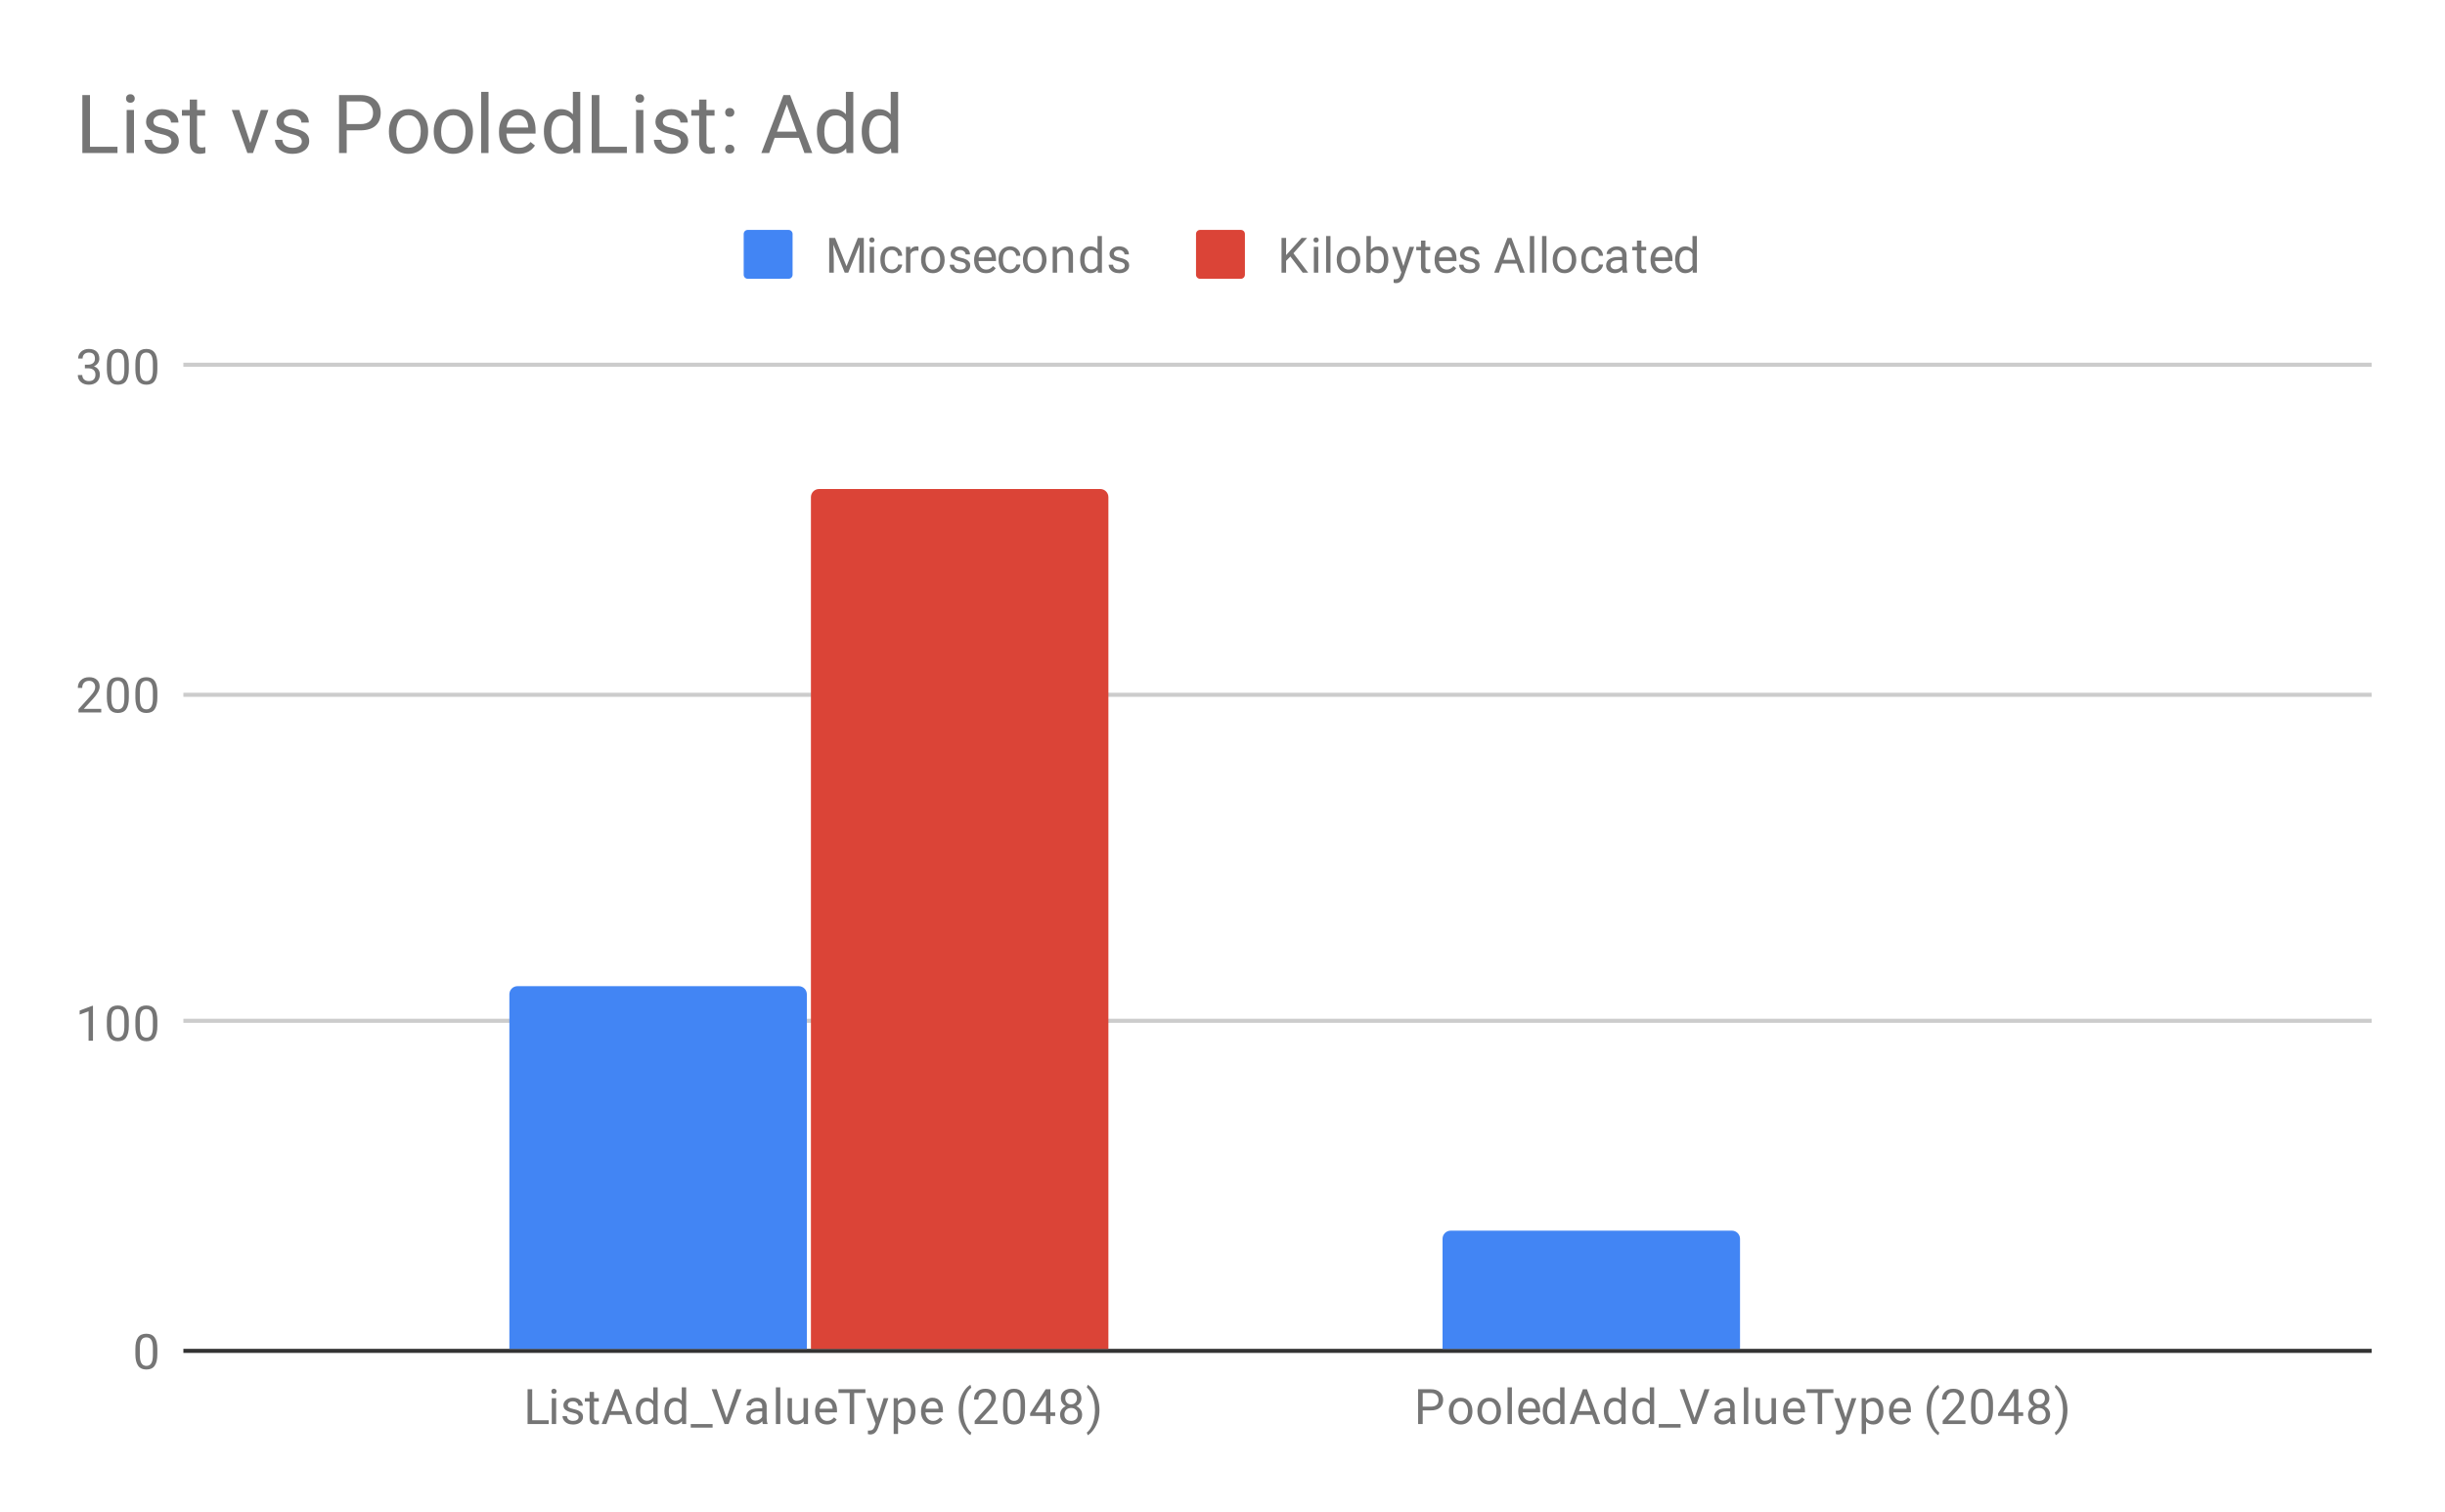 <svg version="1.1" viewBox="0.0 0.0 600.0 371.0" fill="none" stroke="none" stroke-linecap="square" stroke-miterlimit="10" width="600" height="371" xmlns:xlink="http://www.w3.org/1999/xlink" xmlns="http://www.w3.org/2000/svg"><path fill="#ffffff" d="M0 0L600.0 0L600.0 371.0L0 371.0L0 0Z" fill-rule="nonzero"/><path fill="#ffffff" d="M0 0L600.0 0L600.0 371.0L0 371.0L0 0Z" fill-rule="nonzero"/><path stroke="#333333" stroke-width="1.0" stroke-linecap="butt" d="M45.5 331.5L581.5 331.5" fill-rule="nonzero"/><path stroke="#cccccc" stroke-width="1.0" stroke-linecap="butt" d="M45.5 250.5L581.5 250.5" fill-rule="nonzero"/><path stroke="#cccccc" stroke-width="1.0" stroke-linecap="butt" d="M45.5 170.5L581.5 170.5" fill-rule="nonzero"/><path stroke="#cccccc" stroke-width="1.0" stroke-linecap="butt" d="M45.5 89.5L581.5 89.5" fill-rule="nonzero"/><clipPath id="id_0"><path d="M45.55 89.783L581.45 89.783L581.45 331.45L45.55 331.45L45.55 89.783Z" clip-rule="nonzero"/></clipPath><path stroke="#000000" stroke-width="0.0" stroke-linecap="butt" stroke-opacity="0.0" clip-path="url(#id_0)" d="M198.0 331.0L125.0 331.0L125.0 244.0C125.0 242.895 125.895 242.0 127.0 242.0L196.0 242.0C197.105 242.0 198.0 242.895 198.0 244.0Z" fill-rule="nonzero"/><path fill="#4285f4" clip-path="url(#id_0)" d="M198.0 331.0L125.0 331.0L125.0 244.0C125.0 242.895 125.895 242.0 127.0 242.0L196.0 242.0C197.105 242.0 198.0 242.895 198.0 244.0Z" fill-rule="nonzero"/><path stroke="#000000" stroke-width="0.0" stroke-linecap="butt" stroke-opacity="0.0" clip-path="url(#id_0)" d="M427.0 331.0L354.0 331.0L354.0 304.0C354.0 302.895 354.895 302.0 356.0 302.0L425.0 302.0C426.105 302.0 427.0 302.895 427.0 304.0Z" fill-rule="nonzero"/><path fill="#4285f4" clip-path="url(#id_0)" d="M427.0 331.0L354.0 331.0L354.0 304.0C354.0 302.895 354.895 302.0 356.0 302.0L425.0 302.0C426.105 302.0 427.0 302.895 427.0 304.0Z" fill-rule="nonzero"/><path stroke="#000000" stroke-width="0.0" stroke-linecap="butt" stroke-opacity="0.0" clip-path="url(#id_0)" d="M272.0 331.0L199.0 331.0L199.0 122.0C199.0 120.895 199.895 120.0 201.0 120.0L270.0 120.0C271.105 120.0 272.0 120.895 272.0 122.0Z" fill-rule="nonzero"/><path fill="#db4437" clip-path="url(#id_0)" d="M272.0 331.0L199.0 331.0L199.0 122.0C199.0 120.895 199.895 120.0 201.0 120.0L270.0 120.0C271.105 120.0 272.0 120.895 272.0 122.0Z" fill-rule="nonzero"/><path stroke="#000000" stroke-width="0.0" stroke-linecap="butt" stroke-opacity="0.0" clip-path="url(#id_0)" d="M501.0 331.0L428.0 331.0L428.0 331.0C428.0 331.0 428.0 331.0 428.0 331.0L501.0 331.0C501.0 331.0 501.0 331.0 501.0 331.0Z" fill-rule="nonzero"/><path fill="#db4437" clip-path="url(#id_0)" d="M501.0 331.0L428.0 331.0L428.0 331.0C428.0 331.0 428.0 331.0 428.0 331.0L501.0 331.0C501.0 331.0 501.0 331.0 501.0 331.0Z" fill-rule="nonzero"/><path fill="#757575" d="M38.612 332.309Q38.612 334.216 37.956 335.153Q37.316 336.075 35.925 336.075Q34.566 336.075 33.909 335.169Q33.253 334.262 33.222 332.45L33.222 331.012Q33.222 329.122 33.862 328.216Q34.519 327.294 35.909 327.294Q37.284 327.294 37.941 328.184Q38.597 329.059 38.612 330.903L38.612 332.309ZM37.519 330.825Q37.519 329.45 37.128 328.825Q36.753 328.184 35.909 328.184Q35.081 328.184 34.691 328.825Q34.316 329.45 34.316 330.747L34.316 332.481Q34.316 333.856 34.706 334.528Q35.112 335.184 35.925 335.184Q36.722 335.184 37.112 334.559Q37.503 333.934 37.519 332.606L37.519 330.825Z" fill-rule="nonzero"/><path fill="#757575" d="M22.816 255.394L21.738 255.394L21.738 248.176L19.55 248.973L19.55 247.988L22.659 246.816L22.816 246.816L22.816 255.394ZM31.613 251.754Q31.613 253.66 30.956 254.598Q30.316 255.519 28.925 255.519Q27.566 255.519 26.909 254.613Q26.253 253.707 26.222 251.894L26.222 250.457Q26.222 248.566 26.863 247.66Q27.519 246.738 28.909 246.738Q30.284 246.738 30.941 247.629Q31.597 248.504 31.613 250.348L31.613 251.754ZM30.519 250.269Q30.519 248.894 30.128 248.269Q29.753 247.629 28.909 247.629Q28.081 247.629 27.691 248.269Q27.316 248.894 27.316 250.191L27.316 251.926Q27.316 253.301 27.706 253.973Q28.113 254.629 28.925 254.629Q29.722 254.629 30.113 254.004Q30.503 253.379 30.519 252.051L30.519 250.269ZM38.612 251.754Q38.612 253.66 37.956 254.598Q37.316 255.519 35.925 255.519Q34.566 255.519 33.909 254.613Q33.253 253.707 33.222 251.894L33.222 250.457Q33.222 248.566 33.862 247.66Q34.519 246.738 35.909 246.738Q37.284 246.738 37.941 247.629Q38.597 248.504 38.612 250.348L38.612 251.754ZM37.519 250.269Q37.519 248.894 37.128 248.269Q36.753 247.629 35.909 247.629Q35.081 247.629 34.691 248.269Q34.316 248.894 34.316 250.191L34.316 251.926Q34.316 253.301 34.706 253.973Q35.112 254.629 35.925 254.629Q36.722 254.629 37.112 254.004Q37.503 253.379 37.519 252.051L37.519 250.269Z" fill-rule="nonzero"/><path fill="#757575" d="M24.847 174.839L19.253 174.839L19.253 174.058L22.206 170.776Q22.863 170.026 23.113 169.573Q23.363 169.105 23.363 168.605Q23.363 167.933 22.956 167.511Q22.566 167.073 21.878 167.073Q21.081 167.073 20.628 167.542Q20.175 167.995 20.175 168.823L19.097 168.823Q19.097 167.636 19.847 166.917Q20.613 166.183 21.878 166.183Q23.081 166.183 23.769 166.808Q24.456 167.433 24.456 168.48Q24.456 169.73 22.847 171.48L20.566 173.948L24.847 173.948L24.847 174.839ZM31.613 171.198Q31.613 173.105 30.956 174.042Q30.316 174.964 28.925 174.964Q27.566 174.964 26.909 174.058Q26.253 173.151 26.222 171.339L26.222 169.901Q26.222 168.011 26.863 167.105Q27.519 166.183 28.909 166.183Q30.284 166.183 30.941 167.073Q31.597 167.948 31.613 169.792L31.613 171.198ZM30.519 169.714Q30.519 168.339 30.128 167.714Q29.753 167.073 28.909 167.073Q28.081 167.073 27.691 167.714Q27.316 168.339 27.316 169.636L27.316 171.37Q27.316 172.745 27.706 173.417Q28.113 174.073 28.925 174.073Q29.722 174.073 30.113 173.448Q30.503 172.823 30.519 171.495L30.519 169.714ZM38.612 171.198Q38.612 173.105 37.956 174.042Q37.316 174.964 35.925 174.964Q34.566 174.964 33.909 174.058Q33.253 173.151 33.222 171.339L33.222 169.901Q33.222 168.011 33.862 167.105Q34.519 166.183 35.909 166.183Q37.284 166.183 37.941 167.073Q38.597 167.948 38.612 169.792L38.612 171.198ZM37.519 169.714Q37.519 168.339 37.128 167.714Q36.753 167.073 35.909 167.073Q35.081 167.073 34.691 167.714Q34.316 168.339 34.316 169.636L34.316 171.37Q34.316 172.745 34.706 173.417Q35.112 174.073 35.925 174.073Q36.722 174.073 37.112 173.448Q37.503 172.823 37.519 171.495L37.519 169.714Z" fill-rule="nonzero"/><path fill="#757575" d="M20.831 89.486L21.644 89.486Q22.425 89.471 22.863 89.08Q23.3 88.69 23.3 88.018Q23.3 86.518 21.8 86.518Q21.097 86.518 20.675 86.924Q20.269 87.33 20.269 87.986L19.175 87.986Q19.175 86.971 19.909 86.299Q20.659 85.627 21.8 85.627Q23.003 85.627 23.691 86.268Q24.378 86.908 24.378 88.049Q24.378 88.611 24.019 89.127Q23.659 89.643 23.034 89.908Q23.738 90.127 24.113 90.643Q24.503 91.158 24.503 91.908Q24.503 93.049 23.753 93.736Q23.003 94.408 21.8 94.408Q20.613 94.408 19.847 93.752Q19.097 93.096 19.097 92.033L20.191 92.033Q20.191 92.705 20.628 93.111Q21.066 93.518 21.816 93.518Q22.597 93.518 23.003 93.111Q23.425 92.69 23.425 91.924Q23.425 91.19 22.972 90.799Q22.519 90.393 21.644 90.377L20.831 90.377L20.831 89.486ZM31.613 90.643Q31.613 92.549 30.956 93.486Q30.316 94.408 28.925 94.408Q27.566 94.408 26.909 93.502Q26.253 92.596 26.222 90.783L26.222 89.346Q26.222 87.455 26.863 86.549Q27.519 85.627 28.909 85.627Q30.284 85.627 30.941 86.518Q31.597 87.393 31.613 89.236L31.613 90.643ZM30.519 89.158Q30.519 87.783 30.128 87.158Q29.753 86.518 28.909 86.518Q28.081 86.518 27.691 87.158Q27.316 87.783 27.316 89.08L27.316 90.815Q27.316 92.19 27.706 92.861Q28.113 93.518 28.925 93.518Q29.722 93.518 30.113 92.893Q30.503 92.268 30.519 90.94L30.519 89.158ZM38.612 90.643Q38.612 92.549 37.956 93.486Q37.316 94.408 35.925 94.408Q34.566 94.408 33.909 93.502Q33.253 92.596 33.222 90.783L33.222 89.346Q33.222 87.455 33.862 86.549Q34.519 85.627 35.909 85.627Q37.284 85.627 37.941 86.518Q38.597 87.393 38.612 89.236L38.612 90.643ZM37.519 89.158Q37.519 87.783 37.128 87.158Q36.753 86.518 35.909 86.518Q35.081 86.518 34.691 87.158Q34.316 87.783 34.316 89.08L34.316 90.815Q34.316 92.19 34.706 92.861Q35.112 93.518 35.925 93.518Q36.722 93.518 37.112 92.893Q37.503 92.268 37.519 90.94L37.519 89.158Z" fill-rule="nonzero"/><path fill="#757575" d="M130.604 348.528L134.651 348.528L134.651 349.45L129.463 349.45L129.463 340.919L130.604 340.919L130.604 348.528ZM136.479 349.45L135.401 349.45L135.401 343.106L136.479 343.106L136.479 349.45ZM135.307 341.434Q135.307 341.169 135.463 340.981Q135.635 340.794 135.947 340.794Q136.26 340.794 136.416 340.981Q136.588 341.169 136.588 341.434Q136.588 341.684 136.416 341.872Q136.26 342.044 135.947 342.044Q135.635 342.044 135.463 341.872Q135.307 341.684 135.307 341.434ZM141.994 347.762Q141.994 347.325 141.651 347.091Q141.322 346.841 140.494 346.669Q139.682 346.497 139.197 346.247Q138.713 345.997 138.479 345.669Q138.26 345.325 138.26 344.856Q138.26 344.075 138.916 343.544Q139.572 342.997 140.604 342.997Q141.682 342.997 142.338 343.559Q143.01 344.106 143.01 344.966L141.932 344.966Q141.932 344.528 141.541 344.216Q141.166 343.887 140.604 343.887Q140.01 343.887 139.666 344.153Q139.338 344.403 139.338 344.809Q139.338 345.2 139.651 345.403Q139.963 345.606 140.776 345.794Q141.588 345.966 142.088 346.216Q142.588 346.466 142.822 346.825Q143.072 347.184 143.072 347.684Q143.072 348.544 142.385 349.059Q141.713 349.575 140.635 349.575Q139.869 349.575 139.276 349.309Q138.697 349.028 138.369 348.544Q138.041 348.059 138.041 347.497L139.119 347.497Q139.151 348.044 139.557 348.372Q139.963 348.684 140.635 348.684Q141.244 348.684 141.619 348.434Q141.994 348.184 141.994 347.762ZM145.776 341.575L145.776 343.106L146.947 343.106L146.947 343.95L145.776 343.95L145.776 347.872Q145.776 348.262 145.932 348.45Q146.088 348.637 146.463 348.637Q146.651 348.637 146.979 348.575L146.979 349.45Q146.557 349.575 146.151 349.575Q145.432 349.575 145.057 349.137Q144.682 348.684 144.682 347.872L144.682 343.95L143.526 343.95L143.526 343.106L144.682 343.106L144.682 341.575L145.776 341.575ZM153.182 347.216L149.604 347.216L148.807 349.45L147.651 349.45L150.901 340.919L151.885 340.919L155.151 349.45L153.994 349.45L153.182 347.216ZM149.947 346.294L152.854 346.294L151.401 342.309L149.947 346.294ZM156.041 346.231Q156.041 344.762 156.729 343.887Q157.416 342.997 158.541 342.997Q159.651 342.997 160.307 343.747L160.307 340.45L161.385 340.45L161.385 349.45L160.385 349.45L160.338 348.762Q159.682 349.575 158.526 349.575Q157.432 349.575 156.729 348.669Q156.041 347.762 156.041 346.309L156.041 346.231ZM157.119 346.356Q157.119 347.434 157.557 348.044Q158.01 348.653 158.791 348.653Q159.822 348.653 160.307 347.716L160.307 344.809Q159.822 343.919 158.807 343.919Q158.01 343.919 157.557 344.528Q157.119 345.137 157.119 346.356ZM163.041 346.231Q163.041 344.762 163.729 343.887Q164.416 342.997 165.541 342.997Q166.651 342.997 167.307 343.747L167.307 340.45L168.385 340.45L168.385 349.45L167.385 349.45L167.338 348.762Q166.682 349.575 165.526 349.575Q164.432 349.575 163.729 348.669Q163.041 347.762 163.041 346.309L163.041 346.231ZM164.119 346.356Q164.119 347.434 164.557 348.044Q165.01 348.653 165.791 348.653Q166.822 348.653 167.307 347.716L167.307 344.809Q166.822 343.919 165.807 343.919Q165.01 343.919 164.557 344.528Q164.119 345.137 164.119 346.356ZM174.869 350.341L169.51 350.341L169.51 349.45L174.869 349.45L174.869 350.341ZM178.291 347.95L180.729 340.919L181.963 340.919L178.791 349.45L177.807 349.45L174.651 340.919L175.869 340.919L178.291 347.95ZM187.213 349.45Q187.119 349.262 187.057 348.778Q186.307 349.575 185.26 349.575Q184.322 349.575 183.713 349.044Q183.119 348.512 183.119 347.684Q183.119 346.7 183.869 346.153Q184.619 345.606 185.994 345.606L187.041 345.606L187.041 345.106Q187.041 344.544 186.697 344.216Q186.369 343.872 185.697 343.872Q185.119 343.872 184.729 344.169Q184.338 344.45 184.338 344.872L183.244 344.872Q183.244 344.387 183.572 343.95Q183.916 343.512 184.494 343.262Q185.072 342.997 185.76 342.997Q186.869 342.997 187.479 343.544Q188.104 344.091 188.135 345.044L188.135 347.966Q188.135 348.841 188.354 349.356L188.354 349.45L187.213 349.45ZM185.416 348.622Q185.932 348.622 186.385 348.356Q186.838 348.091 187.041 347.669L187.041 346.372L186.197 346.372Q184.197 346.372 184.197 347.544Q184.197 348.044 184.541 348.341Q184.885 348.622 185.416 348.622ZM191.479 349.45L190.401 349.45L190.401 340.45L191.479 340.45L191.479 349.45ZM197.213 348.825Q196.588 349.575 195.354 349.575Q194.338 349.575 193.807 348.981Q193.276 348.387 193.276 347.231L193.276 343.106L194.354 343.106L194.354 347.2Q194.354 348.653 195.526 348.653Q196.776 348.653 197.182 347.716L197.182 343.106L198.276 343.106L198.276 349.45L197.244 349.45L197.213 348.825ZM202.932 349.575Q201.635 349.575 200.822 348.731Q200.026 347.872 200.026 346.45L200.026 346.262Q200.026 345.309 200.385 344.575Q200.744 343.825 201.385 343.419Q202.041 342.997 202.791 342.997Q204.026 342.997 204.713 343.809Q205.401 344.622 205.401 346.137L205.401 346.591L201.104 346.591Q201.135 347.528 201.651 348.106Q202.182 348.684 202.994 348.684Q203.557 348.684 203.947 348.45Q204.354 348.216 204.666 347.825L205.322 348.341Q204.526 349.575 202.932 349.575ZM202.791 343.887Q202.135 343.887 201.682 344.372Q201.244 344.841 201.151 345.7L204.322 345.7L204.322 345.622Q204.276 344.794 203.869 344.341Q203.479 343.887 202.791 343.887ZM212.369 341.841L209.619 341.841L209.619 349.45L208.51 349.45L208.51 341.841L205.76 341.841L205.76 340.919L212.369 340.919L212.369 341.841ZM215.369 347.856L216.854 343.106L218.01 343.106L215.463 350.434Q214.869 352.012 213.588 352.012L213.369 351.997L212.979 351.919L212.979 351.044L213.26 351.059Q213.822 351.059 214.119 350.841Q214.432 350.622 214.635 350.028L214.869 349.372L212.604 343.106L213.791 343.106L215.369 347.856ZM224.651 346.356Q224.651 347.794 223.994 348.684Q223.338 349.575 222.197 349.575Q221.041 349.575 220.385 348.841L220.385 351.887L219.307 351.887L219.307 343.106L220.291 343.106L220.338 343.809Q221.01 342.997 222.182 342.997Q223.322 342.997 223.979 343.856Q224.651 344.716 224.651 346.247L224.651 346.356ZM223.572 346.231Q223.572 345.153 223.104 344.544Q222.651 343.919 221.854 343.919Q220.869 343.919 220.385 344.778L220.385 347.809Q220.869 348.684 221.869 348.684Q222.651 348.684 223.104 348.075Q223.572 347.45 223.572 346.231ZM228.932 349.575Q227.635 349.575 226.822 348.731Q226.026 347.872 226.026 346.45L226.026 346.262Q226.026 345.309 226.385 344.575Q226.744 343.825 227.385 343.419Q228.041 342.997 228.791 342.997Q230.026 342.997 230.713 343.809Q231.401 344.622 231.401 346.137L231.401 346.591L227.104 346.591Q227.135 347.528 227.651 348.106Q228.182 348.684 228.994 348.684Q229.557 348.684 229.947 348.45Q230.354 348.216 230.666 347.825L231.322 348.341Q230.526 349.575 228.932 349.575ZM228.791 343.887Q228.135 343.887 227.682 344.372Q227.244 344.841 227.151 345.7L230.322 345.7L230.322 345.622Q230.276 344.794 229.869 344.341Q229.479 343.887 228.791 343.887ZM235.26 345.981Q235.26 344.669 235.604 343.45Q235.963 342.231 236.666 341.231Q237.369 340.231 238.135 339.825L238.354 340.544Q237.494 341.2 236.947 342.544Q236.401 343.887 236.354 345.559L236.338 346.059Q236.338 348.325 237.166 349.981Q237.666 350.981 238.354 351.544L238.135 352.2Q237.354 351.778 236.635 350.747Q235.26 348.762 235.26 345.981ZM244.776 349.45L239.182 349.45L239.182 348.669L242.135 345.387Q242.791 344.637 243.041 344.184Q243.291 343.716 243.291 343.216Q243.291 342.544 242.885 342.122Q242.494 341.684 241.807 341.684Q241.01 341.684 240.557 342.153Q240.104 342.606 240.104 343.434L239.026 343.434Q239.026 342.247 239.776 341.528Q240.541 340.794 241.807 340.794Q243.01 340.794 243.697 341.419Q244.385 342.044 244.385 343.091Q244.385 344.341 242.776 346.091L240.494 348.559L244.776 348.559L244.776 349.45ZM251.541 345.809Q251.541 347.716 250.885 348.653Q250.244 349.575 248.854 349.575Q247.494 349.575 246.838 348.669Q246.182 347.762 246.151 345.95L246.151 344.512Q246.151 342.622 246.791 341.716Q247.447 340.794 248.838 340.794Q250.213 340.794 250.869 341.684Q251.526 342.559 251.541 344.403L251.541 345.809ZM250.447 344.325Q250.447 342.95 250.057 342.325Q249.682 341.684 248.838 341.684Q248.01 341.684 247.619 342.325Q247.244 342.95 247.244 344.247L247.244 345.981Q247.244 347.356 247.635 348.028Q248.041 348.684 248.854 348.684Q249.651 348.684 250.041 348.059Q250.432 347.434 250.447 346.106L250.447 344.325ZM257.76 346.591L258.947 346.591L258.947 347.466L257.76 347.466L257.76 349.45L256.682 349.45L256.682 347.466L252.791 347.466L252.791 346.825L256.604 340.919L257.76 340.919L257.76 346.591ZM254.026 346.591L256.682 346.591L256.682 342.403L256.541 342.637L254.026 346.591ZM265.369 343.137Q265.369 343.778 265.026 344.278Q264.682 344.778 264.119 345.059Q264.776 345.341 265.166 345.903Q265.557 346.45 265.557 347.153Q265.557 348.247 264.807 348.919Q264.072 349.575 262.854 349.575Q261.619 349.575 260.869 348.919Q260.135 348.247 260.135 347.153Q260.135 346.45 260.51 345.903Q260.885 345.341 261.557 345.059Q260.994 344.778 260.666 344.278Q260.338 343.778 260.338 343.137Q260.338 342.059 261.026 341.434Q261.713 340.794 262.854 340.794Q263.979 340.794 264.666 341.434Q265.369 342.059 265.369 343.137ZM264.479 347.122Q264.479 346.403 264.026 345.966Q263.572 345.512 262.838 345.512Q262.104 345.512 261.651 345.966Q261.213 346.403 261.213 347.137Q261.213 347.856 261.651 348.278Q262.088 348.684 262.854 348.684Q263.604 348.684 264.041 348.262Q264.479 347.841 264.479 347.122ZM262.854 341.684Q262.213 341.684 261.807 342.091Q261.416 342.481 261.416 343.169Q261.416 343.809 261.807 344.216Q262.197 344.622 262.838 344.622Q263.494 344.622 263.885 344.216Q264.276 343.809 264.276 343.169Q264.276 342.512 263.869 342.106Q263.463 341.684 262.854 341.684ZM269.807 346.044Q269.807 347.356 269.463 348.559Q269.119 349.747 268.401 350.762Q267.697 351.778 266.932 352.2L266.697 351.544Q267.604 350.856 268.151 349.403Q268.697 347.934 268.713 346.169L268.713 345.981Q268.713 344.747 268.447 343.684Q268.197 342.622 267.729 341.794Q267.276 340.95 266.697 340.481L266.932 339.825Q267.697 340.247 268.401 341.247Q269.104 342.247 269.447 343.466Q269.807 344.669 269.807 346.044Z" fill-rule="nonzero"/><path fill="#757575" d="M349.131 346.106L349.131 349.45L348.006 349.45L348.006 340.919L351.162 340.919Q352.553 340.919 353.349 341.637Q354.146 342.341 354.146 343.528Q354.146 344.762 353.365 345.434Q352.599 346.106 351.146 346.106L349.131 346.106ZM349.131 345.184L351.162 345.184Q352.068 345.184 352.537 344.762Q353.021 344.341 353.021 343.544Q353.021 342.778 352.537 342.325Q352.068 341.856 351.224 341.841L349.131 341.841L349.131 345.184ZM355.553 346.216Q355.553 345.294 355.912 344.544Q356.287 343.794 356.943 343.403Q357.599 342.997 358.428 342.997Q359.724 342.997 360.521 343.887Q361.334 344.778 361.334 346.278L361.334 346.356Q361.334 347.278 360.974 348.012Q360.615 348.747 359.959 349.169Q359.303 349.575 358.443 349.575Q357.162 349.575 356.349 348.684Q355.553 347.778 355.553 346.294L355.553 346.216ZM356.646 346.356Q356.646 347.403 357.131 348.044Q357.631 348.684 358.443 348.684Q359.271 348.684 359.756 348.044Q360.24 347.387 360.24 346.216Q360.24 345.184 359.74 344.544Q359.256 343.887 358.428 343.887Q357.631 343.887 357.131 344.528Q356.646 345.153 356.646 346.356ZM362.553 346.216Q362.553 345.294 362.912 344.544Q363.287 343.794 363.943 343.403Q364.599 342.997 365.428 342.997Q366.724 342.997 367.521 343.887Q368.334 344.778 368.334 346.278L368.334 346.356Q368.334 347.278 367.974 348.012Q367.615 348.747 366.959 349.169Q366.303 349.575 365.443 349.575Q364.162 349.575 363.349 348.684Q362.553 347.778 362.553 346.294L362.553 346.216ZM363.646 346.356Q363.646 347.403 364.131 348.044Q364.631 348.684 365.443 348.684Q366.271 348.684 366.756 348.044Q367.24 347.387 367.24 346.216Q367.24 345.184 366.74 344.544Q366.256 343.887 365.428 343.887Q364.631 343.887 364.131 344.528Q363.646 345.153 363.646 346.356ZM371.021 349.45L369.943 349.45L369.943 340.45L371.021 340.45L371.021 349.45ZM375.474 349.575Q374.178 349.575 373.365 348.731Q372.568 347.872 372.568 346.45L372.568 346.262Q372.568 345.309 372.928 344.575Q373.287 343.825 373.928 343.419Q374.584 342.997 375.334 342.997Q376.568 342.997 377.256 343.809Q377.943 344.622 377.943 346.137L377.943 346.591L373.646 346.591Q373.678 347.528 374.193 348.106Q374.724 348.684 375.537 348.684Q376.099 348.684 376.49 348.45Q376.896 348.216 377.209 347.825L377.865 348.341Q377.068 349.575 375.474 349.575ZM375.334 343.887Q374.678 343.887 374.224 344.372Q373.787 344.841 373.693 345.7L376.865 345.7L376.865 345.622Q376.818 344.794 376.412 344.341Q376.021 343.887 375.334 343.887ZM378.584 346.231Q378.584 344.762 379.271 343.887Q379.959 342.997 381.084 342.997Q382.193 342.997 382.849 343.747L382.849 340.45L383.928 340.45L383.928 349.45L382.928 349.45L382.881 348.762Q382.224 349.575 381.068 349.575Q379.974 349.575 379.271 348.669Q378.584 347.762 378.584 346.309L378.584 346.231ZM379.662 346.356Q379.662 347.434 380.099 348.044Q380.553 348.653 381.334 348.653Q382.365 348.653 382.849 347.716L382.849 344.809Q382.365 343.919 381.349 343.919Q380.553 343.919 380.099 344.528Q379.662 345.137 379.662 346.356ZM390.724 347.216L387.146 347.216L386.349 349.45L385.193 349.45L388.443 340.919L389.428 340.919L392.693 349.45L391.537 349.45L390.724 347.216ZM387.49 346.294L390.396 346.294L388.943 342.309L387.49 346.294ZM393.584 346.231Q393.584 344.762 394.271 343.887Q394.959 342.997 396.084 342.997Q397.193 342.997 397.849 343.747L397.849 340.45L398.928 340.45L398.928 349.45L397.928 349.45L397.881 348.762Q397.224 349.575 396.068 349.575Q394.974 349.575 394.271 348.669Q393.584 347.762 393.584 346.309L393.584 346.231ZM394.662 346.356Q394.662 347.434 395.099 348.044Q395.553 348.653 396.334 348.653Q397.365 348.653 397.849 347.716L397.849 344.809Q397.365 343.919 396.349 343.919Q395.553 343.919 395.099 344.528Q394.662 345.137 394.662 346.356ZM400.584 346.231Q400.584 344.762 401.271 343.887Q401.959 342.997 403.084 342.997Q404.193 342.997 404.849 343.747L404.849 340.45L405.928 340.45L405.928 349.45L404.928 349.45L404.881 348.762Q404.224 349.575 403.068 349.575Q401.974 349.575 401.271 348.669Q400.584 347.762 400.584 346.309L400.584 346.231ZM401.662 346.356Q401.662 347.434 402.099 348.044Q402.553 348.653 403.334 348.653Q404.365 348.653 404.849 347.716L404.849 344.809Q404.365 343.919 403.349 343.919Q402.553 343.919 402.099 344.528Q401.662 345.137 401.662 346.356ZM412.412 350.341L407.053 350.341L407.053 349.45L412.412 349.45L412.412 350.341ZM415.834 347.95L418.271 340.919L419.506 340.919L416.334 349.45L415.349 349.45L412.193 340.919L413.412 340.919L415.834 347.95ZM424.756 349.45Q424.662 349.262 424.599 348.778Q423.849 349.575 422.803 349.575Q421.865 349.575 421.256 349.044Q420.662 348.512 420.662 347.684Q420.662 346.7 421.412 346.153Q422.162 345.606 423.537 345.606L424.584 345.606L424.584 345.106Q424.584 344.544 424.24 344.216Q423.912 343.872 423.24 343.872Q422.662 343.872 422.271 344.169Q421.881 344.45 421.881 344.872L420.787 344.872Q420.787 344.387 421.115 343.95Q421.459 343.512 422.037 343.262Q422.615 342.997 423.303 342.997Q424.412 342.997 425.021 343.544Q425.646 344.091 425.678 345.044L425.678 347.966Q425.678 348.841 425.896 349.356L425.896 349.45L424.756 349.45ZM422.959 348.622Q423.474 348.622 423.928 348.356Q424.381 348.091 424.584 347.669L424.584 346.372L423.74 346.372Q421.74 346.372 421.74 347.544Q421.74 348.044 422.084 348.341Q422.428 348.622 422.959 348.622ZM429.021 349.45L427.943 349.45L427.943 340.45L429.021 340.45L429.021 349.45ZM434.756 348.825Q434.131 349.575 432.896 349.575Q431.881 349.575 431.349 348.981Q430.818 348.387 430.818 347.231L430.818 343.106L431.896 343.106L431.896 347.2Q431.896 348.653 433.068 348.653Q434.318 348.653 434.724 347.716L434.724 343.106L435.818 343.106L435.818 349.45L434.787 349.45L434.756 348.825ZM440.474 349.575Q439.178 349.575 438.365 348.731Q437.568 347.872 437.568 346.45L437.568 346.262Q437.568 345.309 437.928 344.575Q438.287 343.825 438.928 343.419Q439.584 342.997 440.334 342.997Q441.568 342.997 442.256 343.809Q442.943 344.622 442.943 346.137L442.943 346.591L438.646 346.591Q438.678 347.528 439.193 348.106Q439.724 348.684 440.537 348.684Q441.099 348.684 441.49 348.45Q441.896 348.216 442.209 347.825L442.865 348.341Q442.068 349.575 440.474 349.575ZM440.334 343.887Q439.678 343.887 439.224 344.372Q438.787 344.841 438.693 345.7L441.865 345.7L441.865 345.622Q441.818 344.794 441.412 344.341Q441.021 343.887 440.334 343.887ZM449.912 341.841L447.162 341.841L447.162 349.45L446.053 349.45L446.053 341.841L443.303 341.841L443.303 340.919L449.912 340.919L449.912 341.841ZM452.912 347.856L454.396 343.106L455.553 343.106L453.006 350.434Q452.412 352.012 451.131 352.012L450.912 351.997L450.521 351.919L450.521 351.044L450.803 351.059Q451.365 351.059 451.662 350.841Q451.974 350.622 452.178 350.028L452.412 349.372L450.146 343.106L451.334 343.106L452.912 347.856ZM462.193 346.356Q462.193 347.794 461.537 348.684Q460.881 349.575 459.74 349.575Q458.584 349.575 457.928 348.841L457.928 351.887L456.849 351.887L456.849 343.106L457.834 343.106L457.881 343.809Q458.553 342.997 459.724 342.997Q460.865 342.997 461.521 343.856Q462.193 344.716 462.193 346.247L462.193 346.356ZM461.115 346.231Q461.115 345.153 460.646 344.544Q460.193 343.919 459.396 343.919Q458.412 343.919 457.928 344.778L457.928 347.809Q458.412 348.684 459.412 348.684Q460.193 348.684 460.646 348.075Q461.115 347.45 461.115 346.231ZM466.474 349.575Q465.178 349.575 464.365 348.731Q463.568 347.872 463.568 346.45L463.568 346.262Q463.568 345.309 463.928 344.575Q464.287 343.825 464.928 343.419Q465.584 342.997 466.334 342.997Q467.568 342.997 468.256 343.809Q468.943 344.622 468.943 346.137L468.943 346.591L464.646 346.591Q464.678 347.528 465.193 348.106Q465.724 348.684 466.537 348.684Q467.099 348.684 467.49 348.45Q467.896 348.216 468.209 347.825L468.865 348.341Q468.068 349.575 466.474 349.575ZM466.334 343.887Q465.678 343.887 465.224 344.372Q464.787 344.841 464.693 345.7L467.865 345.7L467.865 345.622Q467.818 344.794 467.412 344.341Q467.021 343.887 466.334 343.887ZM472.803 345.981Q472.803 344.669 473.146 343.45Q473.506 342.231 474.209 341.231Q474.912 340.231 475.678 339.825L475.896 340.544Q475.037 341.2 474.49 342.544Q473.943 343.887 473.896 345.559L473.881 346.059Q473.881 348.325 474.709 349.981Q475.209 350.981 475.896 351.544L475.678 352.2Q474.896 351.778 474.178 350.747Q472.803 348.762 472.803 345.981ZM482.318 349.45L476.724 349.45L476.724 348.669L479.678 345.387Q480.334 344.637 480.584 344.184Q480.834 343.716 480.834 343.216Q480.834 342.544 480.428 342.122Q480.037 341.684 479.349 341.684Q478.553 341.684 478.099 342.153Q477.646 342.606 477.646 343.434L476.568 343.434Q476.568 342.247 477.318 341.528Q478.084 340.794 479.349 340.794Q480.553 340.794 481.24 341.419Q481.928 342.044 481.928 343.091Q481.928 344.341 480.318 346.091L478.037 348.559L482.318 348.559L482.318 349.45ZM489.084 345.809Q489.084 347.716 488.428 348.653Q487.787 349.575 486.396 349.575Q485.037 349.575 484.381 348.669Q483.724 347.762 483.693 345.95L483.693 344.512Q483.693 342.622 484.334 341.716Q484.99 340.794 486.381 340.794Q487.756 340.794 488.412 341.684Q489.068 342.559 489.084 344.403L489.084 345.809ZM487.99 344.325Q487.99 342.95 487.599 342.325Q487.224 341.684 486.381 341.684Q485.553 341.684 485.162 342.325Q484.787 342.95 484.787 344.247L484.787 345.981Q484.787 347.356 485.178 348.028Q485.584 348.684 486.396 348.684Q487.193 348.684 487.584 348.059Q487.974 347.434 487.99 346.106L487.99 344.325ZM495.303 346.591L496.49 346.591L496.49 347.466L495.303 347.466L495.303 349.45L494.224 349.45L494.224 347.466L490.334 347.466L490.334 346.825L494.146 340.919L495.303 340.919L495.303 346.591ZM491.568 346.591L494.224 346.591L494.224 342.403L494.084 342.637L491.568 346.591ZM502.912 343.137Q502.912 343.778 502.568 344.278Q502.224 344.778 501.662 345.059Q502.318 345.341 502.709 345.903Q503.099 346.45 503.099 347.153Q503.099 348.247 502.349 348.919Q501.615 349.575 500.396 349.575Q499.162 349.575 498.412 348.919Q497.678 348.247 497.678 347.153Q497.678 346.45 498.053 345.903Q498.428 345.341 499.099 345.059Q498.537 344.778 498.209 344.278Q497.881 343.778 497.881 343.137Q497.881 342.059 498.568 341.434Q499.256 340.794 500.396 340.794Q501.521 340.794 502.209 341.434Q502.912 342.059 502.912 343.137ZM502.021 347.122Q502.021 346.403 501.568 345.966Q501.115 345.512 500.381 345.512Q499.646 345.512 499.193 345.966Q498.756 346.403 498.756 347.137Q498.756 347.856 499.193 348.278Q499.631 348.684 500.396 348.684Q501.146 348.684 501.584 348.262Q502.021 347.841 502.021 347.122ZM500.396 341.684Q499.756 341.684 499.349 342.091Q498.959 342.481 498.959 343.169Q498.959 343.809 499.349 344.216Q499.74 344.622 500.381 344.622Q501.037 344.622 501.428 344.216Q501.818 343.809 501.818 343.169Q501.818 342.512 501.412 342.106Q501.006 341.684 500.396 341.684ZM507.349 346.044Q507.349 347.356 507.006 348.559Q506.662 349.747 505.943 350.762Q505.24 351.778 504.474 352.2L504.24 351.544Q505.146 350.856 505.693 349.403Q506.24 347.934 506.256 346.169L506.256 345.981Q506.256 344.747 505.99 343.684Q505.74 342.622 505.271 341.794Q504.818 340.95 504.24 340.481L504.474 339.825Q505.24 340.247 505.943 341.247Q506.646 342.247 506.99 343.466Q507.349 344.669 507.349 346.044Z" fill-rule="nonzero"/><path fill="#4285f4" d="M182.5 57.417C182.5 56.864 182.948 56.417 183.5 56.417L193.5 56.417C194.052 56.417 194.5 56.864 194.5 57.417L194.5 67.417C194.5 67.969 194.052 68.417 193.5 68.417L183.5 68.417C182.948 68.417 182.5 67.969 182.5 67.417Z" fill-rule="nonzero"/><path fill="#757575" d="M204.938 58.385L207.734 65.339L210.516 58.385L211.984 58.385L211.984 66.917L210.859 66.917L210.859 63.589L210.969 60.01L208.156 66.917L207.297 66.917L204.5 60.026L204.609 63.589L204.609 66.917L203.484 66.917L203.484 58.385L204.938 58.385ZM214.5 66.917L213.422 66.917L213.422 60.573L214.5 60.573L214.5 66.917ZM213.328 58.901Q213.328 58.635 213.484 58.448Q213.656 58.26 213.969 58.26Q214.281 58.26 214.438 58.448Q214.609 58.635 214.609 58.901Q214.609 59.151 214.438 59.339Q214.281 59.51 213.969 59.51Q213.656 59.51 213.484 59.339Q213.328 59.151 213.328 58.901ZM218.859 66.151Q219.438 66.151 219.875 65.807Q220.312 65.448 220.359 64.917L221.391 64.917Q221.359 65.464 221.0 65.964Q220.656 66.448 220.078 66.745Q219.516 67.042 218.859 67.042Q217.562 67.042 216.797 66.182Q216.047 65.307 216.047 63.807L216.047 63.62Q216.047 62.698 216.375 61.979Q216.719 61.26 217.344 60.87Q217.984 60.464 218.859 60.464Q219.922 60.464 220.625 61.104Q221.344 61.729 221.391 62.76L220.359 62.76Q220.312 62.135 219.891 61.745Q219.469 61.354 218.859 61.354Q218.031 61.354 217.578 61.948Q217.125 62.542 217.125 63.667L217.125 63.87Q217.125 64.964 217.578 65.557Q218.031 66.151 218.859 66.151ZM225.391 61.542Q225.141 61.51 224.859 61.51Q223.781 61.51 223.406 62.417L223.406 66.917L222.328 66.917L222.328 60.573L223.375 60.573L223.391 61.307Q223.922 60.464 224.906 60.464Q225.219 60.464 225.391 60.542L225.391 61.542ZM226.031 63.682Q226.031 62.76 226.391 62.01Q226.766 61.26 227.422 60.87Q228.078 60.464 228.906 60.464Q230.203 60.464 231.0 61.354Q231.812 62.245 231.812 63.745L231.812 63.823Q231.812 64.745 231.453 65.479Q231.094 66.214 230.438 66.635Q229.781 67.042 228.922 67.042Q227.641 67.042 226.828 66.151Q226.031 65.245 226.031 63.76L226.031 63.682ZM227.125 63.823Q227.125 64.87 227.609 65.51Q228.109 66.151 228.922 66.151Q229.75 66.151 230.234 65.51Q230.719 64.854 230.719 63.682Q230.719 62.651 230.219 62.01Q229.734 61.354 228.906 61.354Q228.109 61.354 227.609 61.995Q227.125 62.62 227.125 63.823ZM237.016 65.229Q237.016 64.792 236.672 64.557Q236.344 64.307 235.516 64.135Q234.703 63.964 234.219 63.714Q233.734 63.464 233.5 63.135Q233.281 62.792 233.281 62.323Q233.281 61.542 233.938 61.01Q234.594 60.464 235.625 60.464Q236.703 60.464 237.359 61.026Q238.031 61.573 238.031 62.432L236.953 62.432Q236.953 61.995 236.562 61.682Q236.188 61.354 235.625 61.354Q235.031 61.354 234.688 61.62Q234.359 61.87 234.359 62.276Q234.359 62.667 234.672 62.87Q234.984 63.073 235.797 63.26Q236.609 63.432 237.109 63.682Q237.609 63.932 237.844 64.292Q238.094 64.651 238.094 65.151Q238.094 66.01 237.406 66.526Q236.734 67.042 235.656 67.042Q234.891 67.042 234.297 66.776Q233.719 66.495 233.391 66.01Q233.062 65.526 233.062 64.964L234.141 64.964Q234.172 65.51 234.578 65.839Q234.984 66.151 235.656 66.151Q236.266 66.151 236.641 65.901Q237.016 65.651 237.016 65.229ZM241.953 67.042Q240.656 67.042 239.844 66.198Q239.047 65.339 239.047 63.917L239.047 63.729Q239.047 62.776 239.406 62.042Q239.766 61.292 240.406 60.885Q241.062 60.464 241.812 60.464Q243.047 60.464 243.734 61.276Q244.422 62.089 244.422 63.604L244.422 64.057L240.125 64.057Q240.156 64.995 240.672 65.573Q241.203 66.151 242.016 66.151Q242.578 66.151 242.969 65.917Q243.375 65.682 243.688 65.292L244.344 65.807Q243.547 67.042 241.953 67.042ZM241.812 61.354Q241.156 61.354 240.703 61.839Q240.266 62.307 240.172 63.167L243.344 63.167L243.344 63.089Q243.297 62.26 242.891 61.807Q242.5 61.354 241.812 61.354ZM247.859 66.151Q248.438 66.151 248.875 65.807Q249.312 65.448 249.359 64.917L250.391 64.917Q250.359 65.464 250.0 65.964Q249.656 66.448 249.078 66.745Q248.516 67.042 247.859 67.042Q246.562 67.042 245.797 66.182Q245.047 65.307 245.047 63.807L245.047 63.62Q245.047 62.698 245.375 61.979Q245.719 61.26 246.344 60.87Q246.984 60.464 247.859 60.464Q248.922 60.464 249.625 61.104Q250.344 61.729 250.391 62.76L249.359 62.76Q249.312 62.135 248.891 61.745Q248.469 61.354 247.859 61.354Q247.031 61.354 246.578 61.948Q246.125 62.542 246.125 63.667L246.125 63.87Q246.125 64.964 246.578 65.557Q247.031 66.151 247.859 66.151ZM251.031 63.682Q251.031 62.76 251.391 62.01Q251.766 61.26 252.422 60.87Q253.078 60.464 253.906 60.464Q255.203 60.464 256.0 61.354Q256.812 62.245 256.812 63.745L256.812 63.823Q256.812 64.745 256.453 65.479Q256.094 66.214 255.438 66.635Q254.781 67.042 253.922 67.042Q252.641 67.042 251.828 66.151Q251.031 65.245 251.031 63.76L251.031 63.682ZM252.125 63.823Q252.125 64.87 252.609 65.51Q253.109 66.151 253.922 66.151Q254.75 66.151 255.234 65.51Q255.719 64.854 255.719 63.682Q255.719 62.651 255.219 62.01Q254.734 61.354 253.906 61.354Q253.109 61.354 252.609 61.995Q252.125 62.62 252.125 63.823ZM259.344 60.573L259.375 61.37Q260.109 60.464 261.281 60.464Q263.297 60.464 263.312 62.729L263.312 66.917L262.219 66.917L262.219 62.714Q262.219 62.042 261.906 61.714Q261.609 61.385 260.953 61.385Q260.422 61.385 260.016 61.667Q259.625 61.948 259.406 62.401L259.406 66.917L258.328 66.917L258.328 60.573L259.344 60.573ZM265.062 63.698Q265.062 62.229 265.75 61.354Q266.438 60.464 267.562 60.464Q268.672 60.464 269.328 61.214L269.328 57.917L270.406 57.917L270.406 66.917L269.406 66.917L269.359 66.229Q268.703 67.042 267.547 67.042Q266.453 67.042 265.75 66.135Q265.062 65.229 265.062 63.776L265.062 63.698ZM266.141 63.823Q266.141 64.901 266.578 65.51Q267.031 66.12 267.812 66.12Q268.844 66.12 269.328 65.182L269.328 62.276Q268.844 61.385 267.828 61.385Q267.031 61.385 266.578 61.995Q266.141 62.604 266.141 63.823ZM276.016 65.229Q276.016 64.792 275.672 64.557Q275.344 64.307 274.516 64.135Q273.703 63.964 273.219 63.714Q272.734 63.464 272.5 63.135Q272.281 62.792 272.281 62.323Q272.281 61.542 272.938 61.01Q273.594 60.464 274.625 60.464Q275.703 60.464 276.359 61.026Q277.031 61.573 277.031 62.432L275.953 62.432Q275.953 61.995 275.562 61.682Q275.188 61.354 274.625 61.354Q274.031 61.354 273.688 61.62Q273.359 61.87 273.359 62.276Q273.359 62.667 273.672 62.87Q273.984 63.073 274.797 63.26Q275.609 63.432 276.109 63.682Q276.609 63.932 276.844 64.292Q277.094 64.651 277.094 65.151Q277.094 66.01 276.406 66.526Q275.734 67.042 274.656 67.042Q273.891 67.042 273.297 66.776Q272.719 66.495 272.391 66.01Q272.062 65.526 272.062 64.964L273.141 64.964Q273.172 65.51 273.578 65.839Q273.984 66.151 274.656 66.151Q275.266 66.151 275.641 65.901Q276.016 65.651 276.016 65.229Z" fill-rule="nonzero"/><path fill="#db4437" d="M293.5 57.417C293.5 56.864 293.948 56.417 294.5 56.417L304.5 56.417C305.052 56.417 305.5 56.864 305.5 57.417L305.5 67.417C305.5 67.969 305.052 68.417 304.5 68.417L294.5 68.417C293.948 68.417 293.5 67.969 293.5 67.417Z" fill-rule="nonzero"/><path fill="#757575" d="M316.656 62.948L315.609 64.026L315.609 66.917L314.484 66.917L314.484 58.385L315.609 58.385L315.609 62.604L319.406 58.385L320.766 58.385L317.406 62.151L321.031 66.917L319.688 66.917L316.656 62.948ZM323.5 66.917L322.422 66.917L322.422 60.573L323.5 60.573L323.5 66.917ZM322.328 58.901Q322.328 58.635 322.484 58.448Q322.656 58.26 322.969 58.26Q323.281 58.26 323.438 58.448Q323.609 58.635 323.609 58.901Q323.609 59.151 323.438 59.339Q323.281 59.51 322.969 59.51Q322.656 59.51 322.484 59.339Q322.328 59.151 322.328 58.901ZM326.5 66.917L325.422 66.917L325.422 57.917L326.5 57.917L326.5 66.917ZM328.031 63.682Q328.031 62.76 328.391 62.01Q328.766 61.26 329.422 60.87Q330.078 60.464 330.906 60.464Q332.203 60.464 333.0 61.354Q333.812 62.245 333.812 63.745L333.812 63.823Q333.812 64.745 333.453 65.479Q333.094 66.214 332.438 66.635Q331.781 67.042 330.922 67.042Q329.641 67.042 328.828 66.151Q328.031 65.245 328.031 63.76L328.031 63.682ZM329.125 63.823Q329.125 64.87 329.609 65.51Q330.109 66.151 330.922 66.151Q331.75 66.151 332.234 65.51Q332.719 64.854 332.719 63.682Q332.719 62.651 332.219 62.01Q331.734 61.354 330.906 61.354Q330.109 61.354 329.609 61.995Q329.125 62.62 329.125 63.823ZM340.688 63.823Q340.688 65.276 340.016 66.167Q339.359 67.042 338.234 67.042Q337.031 67.042 336.375 66.182L336.312 66.917L335.328 66.917L335.328 57.917L336.406 57.917L336.406 61.276Q337.062 60.464 338.219 60.464Q339.375 60.464 340.031 61.339Q340.688 62.198 340.688 63.729L340.688 63.823ZM339.609 63.698Q339.609 62.589 339.172 61.995Q338.75 61.385 337.953 61.385Q336.875 61.385 336.406 62.37L336.406 65.12Q336.906 66.12 337.953 66.12Q338.734 66.12 339.172 65.51Q339.609 64.901 339.609 63.698ZM344.391 65.323L345.875 60.573L347.031 60.573L344.484 67.901Q343.891 69.479 342.609 69.479L342.391 69.464L342.0 69.385L342.0 68.51L342.281 68.526Q342.844 68.526 343.141 68.307Q343.453 68.089 343.656 67.495L343.891 66.839L341.625 60.573L342.812 60.573L344.391 65.323ZM349.797 59.042L349.797 60.573L350.969 60.573L350.969 61.417L349.797 61.417L349.797 65.339Q349.797 65.729 349.953 65.917Q350.109 66.104 350.484 66.104Q350.672 66.104 351.0 66.042L351.0 66.917Q350.578 67.042 350.172 67.042Q349.453 67.042 349.078 66.604Q348.703 66.151 348.703 65.339L348.703 61.417L347.547 61.417L347.547 60.573L348.703 60.573L348.703 59.042L349.797 59.042ZM354.953 67.042Q353.656 67.042 352.844 66.198Q352.047 65.339 352.047 63.917L352.047 63.729Q352.047 62.776 352.406 62.042Q352.766 61.292 353.406 60.885Q354.062 60.464 354.812 60.464Q356.047 60.464 356.734 61.276Q357.422 62.089 357.422 63.604L357.422 64.057L353.125 64.057Q353.156 64.995 353.672 65.573Q354.203 66.151 355.016 66.151Q355.578 66.151 355.969 65.917Q356.375 65.682 356.688 65.292L357.344 65.807Q356.547 67.042 354.953 67.042ZM354.812 61.354Q354.156 61.354 353.703 61.839Q353.266 62.307 353.172 63.167L356.344 63.167L356.344 63.089Q356.297 62.26 355.891 61.807Q355.5 61.354 354.812 61.354ZM362.016 65.229Q362.016 64.792 361.672 64.557Q361.344 64.307 360.516 64.135Q359.703 63.964 359.219 63.714Q358.734 63.464 358.5 63.135Q358.281 62.792 358.281 62.323Q358.281 61.542 358.938 61.01Q359.594 60.464 360.625 60.464Q361.703 60.464 362.359 61.026Q363.031 61.573 363.031 62.432L361.953 62.432Q361.953 61.995 361.562 61.682Q361.188 61.354 360.625 61.354Q360.031 61.354 359.688 61.62Q359.359 61.87 359.359 62.276Q359.359 62.667 359.672 62.87Q359.984 63.073 360.797 63.26Q361.609 63.432 362.109 63.682Q362.609 63.932 362.844 64.292Q363.094 64.651 363.094 65.151Q363.094 66.01 362.406 66.526Q361.734 67.042 360.656 67.042Q359.891 67.042 359.297 66.776Q358.719 66.495 358.391 66.01Q358.062 65.526 358.062 64.964L359.141 64.964Q359.172 65.51 359.578 65.839Q359.984 66.151 360.656 66.151Q361.266 66.151 361.641 65.901Q362.016 65.651 362.016 65.229ZM372.203 64.682L368.625 64.682L367.828 66.917L366.672 66.917L369.922 58.385L370.906 58.385L374.172 66.917L373.016 66.917L372.203 64.682ZM368.969 63.76L371.875 63.76L370.422 59.776L368.969 63.76ZM376.5 66.917L375.422 66.917L375.422 57.917L376.5 57.917L376.5 66.917ZM379.5 66.917L378.422 66.917L378.422 57.917L379.5 57.917L379.5 66.917ZM381.031 63.682Q381.031 62.76 381.391 62.01Q381.766 61.26 382.422 60.87Q383.078 60.464 383.906 60.464Q385.203 60.464 386.0 61.354Q386.812 62.245 386.812 63.745L386.812 63.823Q386.812 64.745 386.453 65.479Q386.094 66.214 385.438 66.635Q384.781 67.042 383.922 67.042Q382.641 67.042 381.828 66.151Q381.031 65.245 381.031 63.76L381.031 63.682ZM382.125 63.823Q382.125 64.87 382.609 65.51Q383.109 66.151 383.922 66.151Q384.75 66.151 385.234 65.51Q385.719 64.854 385.719 63.682Q385.719 62.651 385.219 62.01Q384.734 61.354 383.906 61.354Q383.109 61.354 382.609 61.995Q382.125 62.62 382.125 63.823ZM390.859 66.151Q391.438 66.151 391.875 65.807Q392.312 65.448 392.359 64.917L393.391 64.917Q393.359 65.464 393.0 65.964Q392.656 66.448 392.078 66.745Q391.516 67.042 390.859 67.042Q389.562 67.042 388.797 66.182Q388.047 65.307 388.047 63.807L388.047 63.62Q388.047 62.698 388.375 61.979Q388.719 61.26 389.344 60.87Q389.984 60.464 390.859 60.464Q391.922 60.464 392.625 61.104Q393.344 61.729 393.391 62.76L392.359 62.76Q392.312 62.135 391.891 61.745Q391.469 61.354 390.859 61.354Q390.031 61.354 389.578 61.948Q389.125 62.542 389.125 63.667L389.125 63.87Q389.125 64.964 389.578 65.557Q390.031 66.151 390.859 66.151ZM398.234 66.917Q398.141 66.729 398.078 66.245Q397.328 67.042 396.281 67.042Q395.344 67.042 394.734 66.51Q394.141 65.979 394.141 65.151Q394.141 64.167 394.891 63.62Q395.641 63.073 397.016 63.073L398.062 63.073L398.062 62.573Q398.062 62.01 397.719 61.682Q397.391 61.339 396.719 61.339Q396.141 61.339 395.75 61.635Q395.359 61.917 395.359 62.339L394.266 62.339Q394.266 61.854 394.594 61.417Q394.938 60.979 395.516 60.729Q396.094 60.464 396.781 60.464Q397.891 60.464 398.5 61.01Q399.125 61.557 399.156 62.51L399.156 65.432Q399.156 66.307 399.375 66.823L399.375 66.917L398.234 66.917ZM396.438 66.089Q396.953 66.089 397.406 65.823Q397.859 65.557 398.062 65.135L398.062 63.839L397.219 63.839Q395.219 63.839 395.219 65.01Q395.219 65.51 395.562 65.807Q395.906 66.089 396.438 66.089ZM402.797 59.042L402.797 60.573L403.969 60.573L403.969 61.417L402.797 61.417L402.797 65.339Q402.797 65.729 402.953 65.917Q403.109 66.104 403.484 66.104Q403.672 66.104 404.0 66.042L404.0 66.917Q403.578 67.042 403.172 67.042Q402.453 67.042 402.078 66.604Q401.703 66.151 401.703 65.339L401.703 61.417L400.547 61.417L400.547 60.573L401.703 60.573L401.703 59.042L402.797 59.042ZM407.953 67.042Q406.656 67.042 405.844 66.198Q405.047 65.339 405.047 63.917L405.047 63.729Q405.047 62.776 405.406 62.042Q405.766 61.292 406.406 60.885Q407.062 60.464 407.812 60.464Q409.047 60.464 409.734 61.276Q410.422 62.089 410.422 63.604L410.422 64.057L406.125 64.057Q406.156 64.995 406.672 65.573Q407.203 66.151 408.016 66.151Q408.578 66.151 408.969 65.917Q409.375 65.682 409.688 65.292L410.344 65.807Q409.547 67.042 407.953 67.042ZM407.812 61.354Q407.156 61.354 406.703 61.839Q406.266 62.307 406.172 63.167L409.344 63.167L409.344 63.089Q409.297 62.26 408.891 61.807Q408.5 61.354 407.812 61.354ZM411.062 63.698Q411.062 62.229 411.75 61.354Q412.438 60.464 413.562 60.464Q414.672 60.464 415.328 61.214L415.328 57.917L416.406 57.917L416.406 66.917L415.406 66.917L415.359 66.229Q414.703 67.042 413.547 67.042Q412.453 67.042 411.75 66.135Q411.062 65.229 411.062 63.776L411.062 63.698ZM412.141 63.823Q412.141 64.901 412.578 65.51Q413.031 66.12 413.812 66.12Q414.844 66.12 415.328 65.182L415.328 62.276Q414.844 61.385 413.828 61.385Q413.031 61.385 412.578 61.995Q412.141 62.604 412.141 63.823Z" fill-rule="nonzero"/><path fill="#757575" d="M22.081 36.019L28.831 36.019L28.831 37.55L20.206 37.55L20.206 23.331L22.081 23.331L22.081 36.019ZM32.878 37.55L31.081 37.55L31.081 26.988L32.878 26.988L32.878 37.55ZM30.925 24.175Q30.925 23.738 31.191 23.441Q31.472 23.128 31.988 23.128Q32.519 23.128 32.784 23.441Q33.066 23.738 33.066 24.175Q33.066 24.613 32.784 24.909Q32.519 25.206 31.988 25.206Q31.472 25.206 31.191 24.909Q30.925 24.613 30.925 24.175ZM42.066 34.753Q42.066 34.019 41.519 33.612Q40.972 33.206 39.597 32.909Q38.222 32.612 37.409 32.206Q36.612 31.8 36.222 31.238Q35.847 30.659 35.847 29.878Q35.847 28.581 36.941 27.691Q38.034 26.784 39.753 26.784Q41.55 26.784 42.659 27.722Q43.784 28.644 43.784 30.081L41.956 30.081Q41.956 29.347 41.331 28.816Q40.706 28.269 39.753 28.269Q38.753 28.269 38.191 28.706Q37.644 29.128 37.644 29.831Q37.644 30.472 38.159 30.816Q38.675 31.144 40.034 31.456Q41.394 31.753 42.222 32.175Q43.066 32.581 43.472 33.175Q43.878 33.769 43.878 34.612Q43.878 36.034 42.737 36.894Q41.612 37.753 39.8 37.753Q38.534 37.753 37.55 37.3Q36.581 36.847 36.019 36.05Q35.472 35.237 35.472 34.3L37.284 34.3Q37.331 35.206 38.003 35.737Q38.691 36.269 39.8 36.269Q40.831 36.269 41.441 35.862Q42.066 35.441 42.066 34.753ZM48.362 24.425L48.362 26.988L50.347 26.988L50.347 28.378L48.362 28.378L48.362 34.925Q48.362 35.566 48.628 35.894Q48.894 36.206 49.534 36.206Q49.847 36.206 50.394 36.081L50.394 37.55Q49.675 37.753 49.003 37.753Q47.8 37.753 47.175 37.019Q46.566 36.284 46.566 34.925L46.566 28.378L44.644 28.378L44.644 26.988L46.566 26.988L46.566 24.425L48.362 24.425ZM61.409 35.097L64.019 26.988L65.862 26.988L62.081 37.55L60.706 37.55L56.878 26.988L58.722 26.988L61.409 35.097ZM74.066 34.753Q74.066 34.019 73.519 33.612Q72.972 33.206 71.597 32.909Q70.222 32.612 69.409 32.206Q68.612 31.8 68.222 31.238Q67.847 30.659 67.847 29.878Q67.847 28.581 68.941 27.691Q70.034 26.784 71.753 26.784Q73.55 26.784 74.659 27.722Q75.784 28.644 75.784 30.081L73.956 30.081Q73.956 29.347 73.331 28.816Q72.706 28.269 71.753 28.269Q70.753 28.269 70.191 28.706Q69.644 29.128 69.644 29.831Q69.644 30.472 70.159 30.816Q70.675 31.144 72.034 31.456Q73.394 31.753 74.222 32.175Q75.066 32.581 75.472 33.175Q75.878 33.769 75.878 34.612Q75.878 36.034 74.737 36.894Q73.612 37.753 71.8 37.753Q70.534 37.753 69.55 37.3Q68.581 36.847 68.019 36.05Q67.472 35.237 67.472 34.3L69.284 34.3Q69.331 35.206 70.003 35.737Q70.691 36.269 71.8 36.269Q72.831 36.269 73.441 35.862Q74.066 35.441 74.066 34.753ZM85.081 31.988L85.081 37.55L83.206 37.55L83.206 23.331L88.441 23.331Q90.784 23.331 92.097 24.519Q93.425 25.706 93.425 27.675Q93.425 29.753 92.128 30.878Q90.831 31.988 88.425 31.988L85.081 31.988ZM85.081 30.456L88.441 30.456Q89.956 30.456 90.753 29.753Q91.55 29.034 91.55 27.691Q91.55 26.425 90.753 25.675Q89.956 24.909 88.55 24.878L85.081 24.878L85.081 30.456ZM95.441 32.175Q95.441 30.613 96.05 29.378Q96.659 28.128 97.737 27.456Q98.831 26.784 100.237 26.784Q102.394 26.784 103.722 28.284Q105.066 29.769 105.066 32.253L105.066 32.378Q105.066 33.925 104.472 35.159Q103.878 36.378 102.769 37.066Q101.675 37.753 100.253 37.753Q98.112 37.753 96.769 36.253Q95.441 34.753 95.441 32.3L95.441 32.175ZM97.253 32.378Q97.253 34.144 98.066 35.206Q98.894 36.269 100.253 36.269Q101.628 36.269 102.441 35.191Q103.253 34.112 103.253 32.175Q103.253 30.425 102.425 29.347Q101.597 28.269 100.237 28.269Q98.894 28.269 98.066 29.331Q97.253 30.394 97.253 32.378ZM106.441 32.175Q106.441 30.613 107.05 29.378Q107.659 28.128 108.737 27.456Q109.831 26.784 111.237 26.784Q113.394 26.784 114.722 28.284Q116.066 29.769 116.066 32.253L116.066 32.378Q116.066 33.925 115.472 35.159Q114.878 36.378 113.769 37.066Q112.675 37.753 111.253 37.753Q109.112 37.753 107.769 36.253Q106.441 34.753 106.441 32.3L106.441 32.175ZM108.253 32.378Q108.253 34.144 109.066 35.206Q109.894 36.269 111.253 36.269Q112.628 36.269 113.441 35.191Q114.253 34.112 114.253 32.175Q114.253 30.425 113.425 29.347Q112.597 28.269 111.237 28.269Q109.894 28.269 109.066 29.331Q108.253 30.394 108.253 32.378ZM119.878 37.55L118.081 37.55L118.081 22.55L119.878 22.55L119.878 37.55ZM127.3 37.753Q125.159 37.753 123.8 36.347Q122.456 34.925 122.456 32.566L122.456 32.222Q122.456 30.659 123.05 29.425Q123.659 28.191 124.737 27.488Q125.816 26.784 127.081 26.784Q129.144 26.784 130.284 28.144Q131.425 29.503 131.425 32.034L131.425 32.784L124.269 32.784Q124.3 34.347 125.175 35.316Q126.05 36.269 127.394 36.269Q128.363 36.269 129.019 35.878Q129.691 35.487 130.191 34.847L131.284 35.706Q129.956 37.753 127.3 37.753ZM127.081 28.269Q125.987 28.269 125.237 29.066Q124.503 29.863 124.331 31.3L129.613 31.3L129.613 31.159Q129.534 29.784 128.863 29.034Q128.206 28.269 127.081 28.269ZM133.472 32.175Q133.472 29.753 134.628 28.269Q135.784 26.784 137.644 26.784Q139.503 26.784 140.581 28.05L140.581 22.55L142.394 22.55L142.394 37.55L140.738 37.55L140.644 36.409Q139.566 37.753 137.628 37.753Q135.8 37.753 134.628 36.253Q133.472 34.737 133.472 32.316L133.472 32.175ZM135.284 32.378Q135.284 34.175 136.019 35.191Q136.769 36.206 138.081 36.206Q139.8 36.206 140.581 34.675L140.581 29.816Q139.784 28.316 138.097 28.316Q136.769 28.316 136.019 29.347Q135.284 30.378 135.284 32.378ZM147.081 36.019L153.831 36.019L153.831 37.55L145.206 37.55L145.206 23.331L147.081 23.331L147.081 36.019ZM157.878 37.55L156.081 37.55L156.081 26.988L157.878 26.988L157.878 37.55ZM155.925 24.175Q155.925 23.738 156.191 23.441Q156.472 23.128 156.988 23.128Q157.519 23.128 157.784 23.441Q158.066 23.738 158.066 24.175Q158.066 24.613 157.784 24.909Q157.519 25.206 156.988 25.206Q156.472 25.206 156.191 24.909Q155.925 24.613 155.925 24.175ZM167.066 34.753Q167.066 34.019 166.519 33.612Q165.972 33.206 164.597 32.909Q163.222 32.612 162.409 32.206Q161.613 31.8 161.222 31.238Q160.847 30.659 160.847 29.878Q160.847 28.581 161.941 27.691Q163.034 26.784 164.753 26.784Q166.55 26.784 167.659 27.722Q168.784 28.644 168.784 30.081L166.956 30.081Q166.956 29.347 166.331 28.816Q165.706 28.269 164.753 28.269Q163.753 28.269 163.191 28.706Q162.644 29.128 162.644 29.831Q162.644 30.472 163.159 30.816Q163.675 31.144 165.034 31.456Q166.394 31.753 167.222 32.175Q168.066 32.581 168.472 33.175Q168.878 33.769 168.878 34.612Q168.878 36.034 167.738 36.894Q166.613 37.753 164.8 37.753Q163.534 37.753 162.55 37.3Q161.581 36.847 161.019 36.05Q160.472 35.237 160.472 34.3L162.284 34.3Q162.331 35.206 163.003 35.737Q163.691 36.269 164.8 36.269Q165.831 36.269 166.441 35.862Q167.066 35.441 167.066 34.753ZM173.363 24.425L173.363 26.988L175.347 26.988L175.347 28.378L173.363 28.378L173.363 34.925Q173.363 35.566 173.628 35.894Q173.894 36.206 174.534 36.206Q174.847 36.206 175.394 36.081L175.394 37.55Q174.675 37.753 174.003 37.753Q172.8 37.753 172.175 37.019Q171.566 36.284 171.566 34.925L171.566 28.378L169.644 28.378L169.644 26.988L171.566 26.988L171.566 24.425L173.363 24.425ZM177.956 36.597Q177.956 36.128 178.238 35.816Q178.519 35.503 179.066 35.503Q179.628 35.503 179.909 35.816Q180.206 36.128 180.206 36.597Q180.206 37.05 179.909 37.362Q179.628 37.659 179.066 37.659Q178.519 37.659 178.238 37.362Q177.956 37.05 177.956 36.597ZM177.956 27.597Q177.956 27.128 178.238 26.816Q178.519 26.503 179.066 26.503Q179.628 26.503 179.909 26.816Q180.206 27.128 180.206 27.597Q180.206 28.05 179.909 28.363Q179.628 28.659 179.066 28.659Q178.519 28.659 178.238 28.363Q177.956 28.05 177.956 27.597ZM196.05 33.831L190.097 33.831L188.753 37.55L186.831 37.55L192.253 23.331L193.894 23.331L199.331 37.55L197.409 37.55L196.05 33.831ZM190.659 32.3L195.503 32.3L193.081 25.644L190.659 32.3ZM200.472 32.175Q200.472 29.753 201.628 28.269Q202.784 26.784 204.644 26.784Q206.503 26.784 207.581 28.05L207.581 22.55L209.394 22.55L209.394 37.55L207.738 37.55L207.644 36.409Q206.566 37.753 204.628 37.753Q202.8 37.753 201.628 36.253Q200.472 34.737 200.472 32.316L200.472 32.175ZM202.284 32.378Q202.284 34.175 203.019 35.191Q203.769 36.206 205.081 36.206Q206.8 36.206 207.581 34.675L207.581 29.816Q206.784 28.316 205.097 28.316Q203.769 28.316 203.019 29.347Q202.284 30.378 202.284 32.378ZM211.472 32.175Q211.472 29.753 212.628 28.269Q213.784 26.784 215.644 26.784Q217.503 26.784 218.581 28.05L218.581 22.55L220.394 22.55L220.394 37.55L218.738 37.55L218.644 36.409Q217.566 37.753 215.628 37.753Q213.8 37.753 212.628 36.253Q211.472 34.737 211.472 32.316L211.472 32.175ZM213.284 32.378Q213.284 34.175 214.019 35.191Q214.769 36.206 216.081 36.206Q217.8 36.206 218.581 34.675L218.581 29.816Q217.784 28.316 216.097 28.316Q214.769 28.316 214.019 29.347Q213.284 30.378 213.284 32.378Z" fill-rule="nonzero"/></svg>